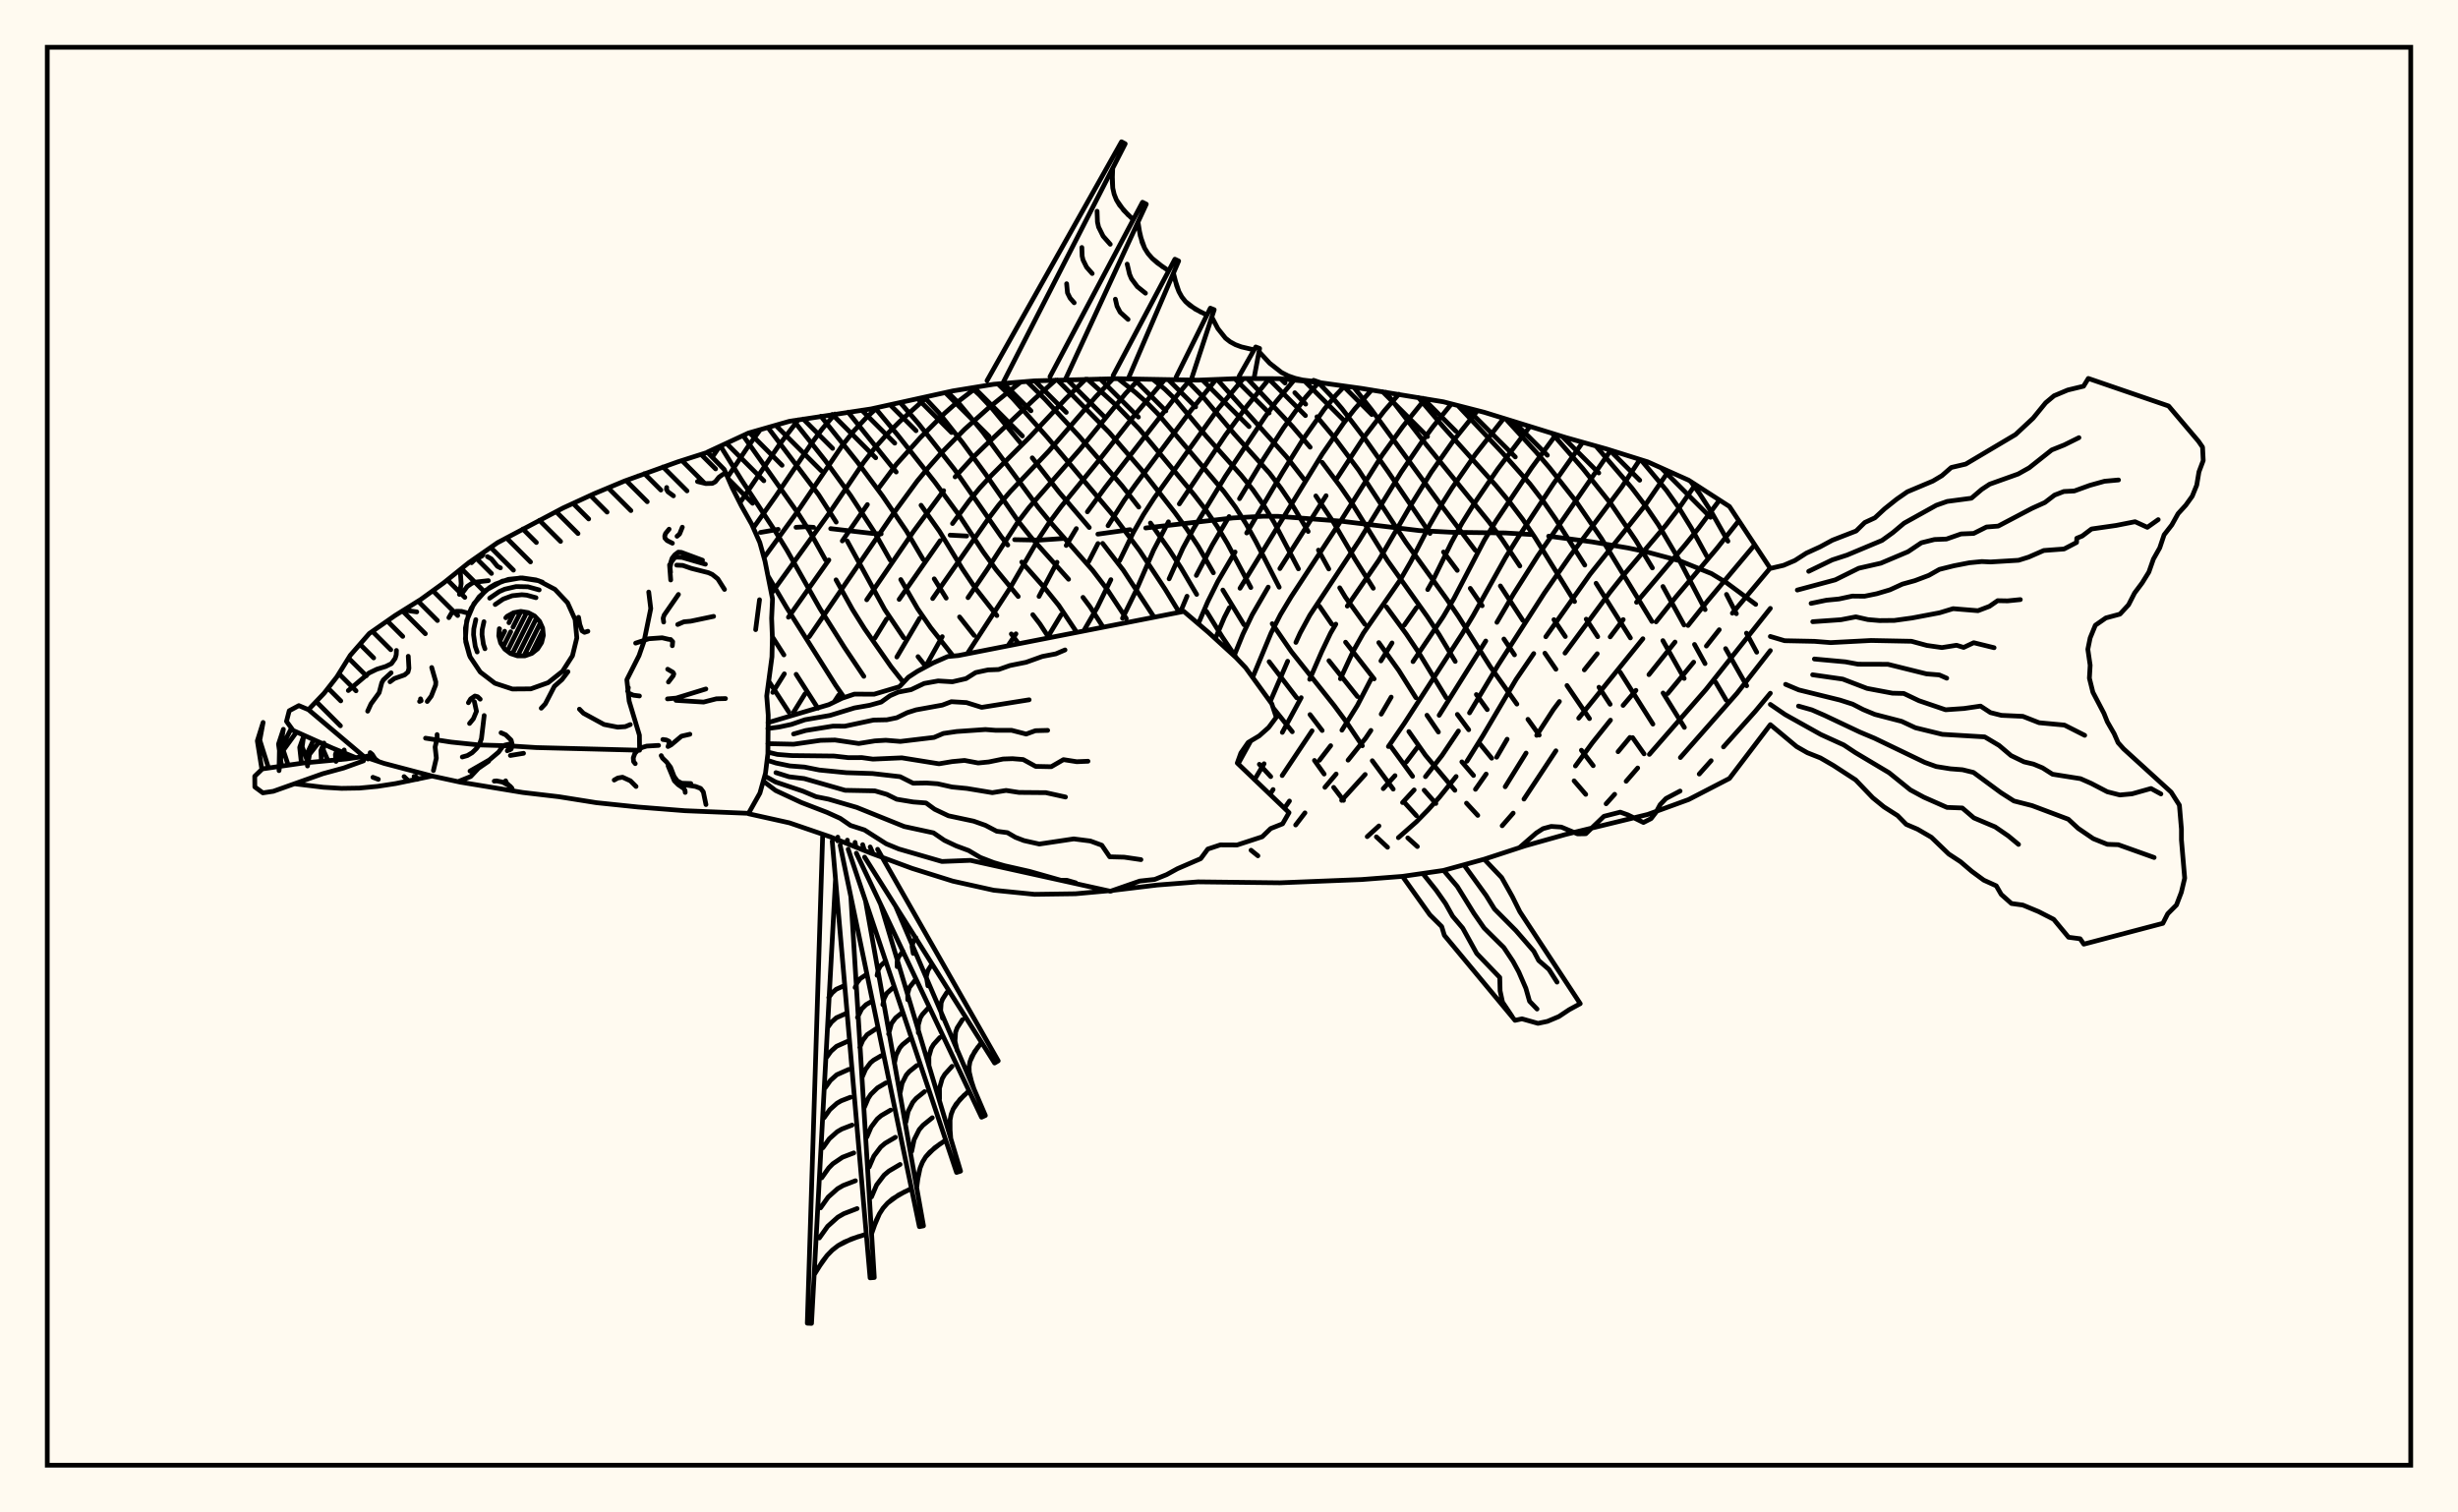 <svg xmlns="http://www.w3.org/2000/svg" width="520" height="320"><rect x="0" y="0" width="520" height="320" fill="floralwhite"/><rect x="10" y="10" width="500" height="300" stroke="black" stroke-width="1" fill="none"/><path stroke="black" stroke-width="1" fill="none" stroke-linecap="round" stroke-linejoin="round" d="
M 149.67 95.65 158.34 91.62 166.99 89.14 184.28 86.52 201.58 82.71 210.22 81.3 218.87 80.58 236.17 80.12 253.46 80.43 262.11 80.09 270.75 80.12 279.4 80.98 288.05 82.18 305.34 85.01 313.99 87.23 331.28 92.58 339.93 95.01 348.58 97.72 357.23 101.59 365.87 107.16 374.52 120.27 
M 374.52 153.32 365.87 164.7 357.23 169.17 348.58 172.32 331.28 176.53 322.64 178.96 313.99 181.79 305.34 184.17 296.7 185.42 288.05 186.09 270.75 186.78 253.46 186.58 244.81 187.25 235.44 188.38 
M 234.45 188.47 227.52 189.1 218.87 189.22 210.22 188.35 201.58 186.43 192.93 183.72 184.28 180.52 175.64 177.05 166.99 174.09 158.36 172.17 
M 371.43 127.87 365.26 123.3 362.07 121.36 355.34 118.65 348.12 116.71 344.38 115.93 336.83 114.65 327.62 113.44 
M 324.01 113.09 318.47 112.76 307.25 112.62 300.29 112.26 283.54 110.25 270.34 109.24 267.2 109.23 260.88 109.58 242.38 111.71 
M 239.08 112.06 232.26 113.01 
M 225.2 113.91 219.87 114.28 214.65 114.18 
M 204.51 113.41 201 113.22 
M 186.42 112.96 184.62 112.87 175.73 111.85 
M 172.12 111.57 170.29 111.46 168.4 111.57 
M 164.63 112 160.88 112.65 
M 162.63 144.12 166.88 150.65 
M 163.4 134.74 165.84 138.56 
M 168.43 142.67 173.03 149.85 
M 162.54 121.97 166.44 128.59 176.81 145.02 178.59 147.58 
M 152.42 94.37 156.88 101.56 164.08 112.52 166.46 116.38 173.47 128.78 178.63 136.96 182.75 143.1 
M 157.21 92.15 168.77 108.51 171.22 112.31 174.64 118.46 
M 176.87 122.68 180.35 128.96 182.89 133.01 188.51 141.06 191.13 144.38 
M 162.45 90.44 173.19 104.68 176.9 110.47 
M 179.23 114.46 187.16 128.95 191.19 134.94 
M 194.21 138.93 195.9 141.06 
M 167.89 88.99 174.59 97.45 179.94 104.83 184.9 112.44 188.31 118.49 
M 190.56 122.62 194.13 128.8 196.87 132.77 201.64 138.8 
M 173.66 88.06 181.35 97.71 186.71 104.94 191.77 112.37 195.3 118.37 
M 197.64 122.47 200.17 126.55 
M 203 130.53 206.08 134.43 
M 179.43 87.21 189.59 99.87 
M 194.85 106.9 198.76 112.42 203.62 120.4 206.31 124.4 210.89 130.24 
M 213.95 134.13 215.5 136.2 
M 185.15 86.33 189.91 92.04 197.78 102.02 202.95 109.08 207.96 116.71 210.74 120.55 215.41 126.21 
M 218.49 130.05 219.99 132 221.91 134.94 
M 190.43 85.16 194.31 89.63 201.93 99.32 211.79 113.51 213.2 115.32 
M 216.16 118.92 220.93 124.31 223.98 128.08 227.79 133.79 
M 264.66 179.89 266.12 181.07 
M 195.53 84.04 198.61 87.32 203.62 93.64 208.5 100.31 215.55 110.47 218.28 113.88 226.06 122.56 
M 229.11 126.39 230.59 128.37 233.38 132.7 
M 200.46 82.95 202.85 85.32 207.94 91.45 219.66 107.37 222.24 110.52 231.16 120.68 234.17 124.63 238.27 130.86 
M 205.57 82.06 207.17 83.53 209.77 86.29 216.02 93.87 
M 218.38 96.87 224.05 104.13 230.44 111.61 
M 233.27 114.97 237.64 120.64 244.16 130.59 
M 266.42 161.71 268.83 164.31 
M 211.12 81.23 214.2 84.23 221.61 92.58 235.74 109.34 241.09 116.5 246.5 124.67 249.47 129.55 
M 217.29 80.72 221.07 84.46 228.22 92.21 237.35 102.75 240.91 107.29 
M 243.38 110.66 247.29 116.21 249.83 120.11 253.16 125.76 
M 255.24 129.35 258.55 134.72 261.6 139.24 
M 269.33 149.75 273.39 154.82 
M 278.08 160.89 280.13 163.77 
M 282.14 166.59 284.23 169.34 
M 291.18 177.06 293.54 179.26 
M 223.71 80.4 234.66 91.5 241.45 99.35 248.54 108.44 251.08 111.95 253.51 115.63 256.7 121.19 
M 258.7 124.84 263.17 132.18 
M 268.49 140 274.33 147.64 
M 277.14 151.19 279.71 154.56 
M 297.82 177.28 299.85 179.11 
M 230.03 80.22 236.3 85.9 241.01 90.75 252.55 104.6 255.07 107.86 257.49 111.37 259.66 115 264.62 124.31 
M 269.14 131.96 273.2 137.88 282.25 149.27 284.86 152.8 288.21 157.79 
M 290.31 160.95 294.74 166.96 
M 297.15 169.82 299.63 172.56 
M 236.56 80.13 240.2 83.03 242.62 85.18 244.94 87.55 258.93 104.02 261.37 107.31 263.62 110.87 265.67 114.56 270.62 124.24 
M 281.14 139.79 287.17 147.37 
M 294.26 157.97 298.84 164.25 
M 301.29 167.19 303.76 170 
M 243.95 80.3 246.42 82.33 248.69 84.54 255.2 92.31 262.55 100.53 265.02 103.58 267.38 106.96 269.59 110.6 274.69 120.36 
M 279.14 128.26 281.74 132.05 
M 284.66 135.87 290.7 143.64 
M 298.05 154.78 301.57 159.8 307.79 167.21 
M 310.24 169.93 312.63 172.52 
M 251.02 80.4 254.54 84.01 261.17 91.88 268.57 100.11 271 103.31 273.37 106.8 276.75 112.45 
M 278.92 116.39 281.11 120.38 
M 283.42 124.36 284.61 126.33 288.74 132.08 
M 291.69 135.96 295.92 141.85 299.54 147.62 
M 301.88 151.33 304.3 154.88 
M 309.26 161.19 311.73 164.07 
M 257.49 80.27 272.16 96.64 275.89 101.44 
M 278.37 104.93 282.06 110.44 286.7 118.39 290.52 124.46 
M 293.3 128.4 297.53 134.18 300.14 138.08 305.95 147.63 
M 308.31 151.15 310.71 154.4 
M 313.14 157.45 315.57 160.42 
M 263.88 80.1 273.46 90.27 277.17 94.62 
M 279.71 97.82 283.59 102.99 286.12 106.66 293.53 118.61 301.97 130.48 304.46 134.27 307.86 139.94 
M 312.33 146.95 314.63 150.14 
M 270.91 80.14 271.85 81.04 
M 273.92 83.09 276.22 85.51 
M 278.61 88.18 282.35 92.66 287.44 99.47 297.43 114.77 306.01 126.68 308.53 130.4 315.25 141.02 320.9 148.97 
M 323.24 152.19 325.63 155.53 
M 333.01 165.21 335.47 168.07 
M 278.9 80.93 281.48 83.63 283.87 86.43 288.72 92.79 293.63 99.75 302.52 112.87 
M 305.38 116.79 308.29 120.68 
M 311.04 124.48 313.56 128.16 
M 318.16 135.2 320.4 138.55 
M 334.55 158.73 337.05 162 
M 286.41 81.95 290.17 86.71 305 107.04 312.1 116.44 
M 317.41 123.97 322.16 131.26 
M 326.83 138.2 329.16 141.6 
M 331.5 145.04 336.26 152.04 
M 293.14 82.97 301.2 93.42 314.9 110.3 317.71 114.04 321.53 119.75 
M 328.74 131.1 331.15 134.68 
M 338.27 145.4 340.63 149.01 
M 345.39 156.06 347.81 159.5 
M 300.07 84.11 305.23 90.19 316.46 102.72 319.35 106.2 322.13 109.87 324.71 113.69 333.11 127.27 
M 335.57 131 338 134.71 
M 342.75 142.22 349.68 153.2 
M 308.42 85.8 317.9 95.87 323.68 102.4 326.43 105.98 329.07 109.78 335.27 119.56 
M 337.66 123.41 344.92 134.97 
M 351.83 146.62 356.34 153.9 
M 318.55 88.63 325.01 95.69 327.81 98.97 333.46 106.14 338.79 113.93 349.47 131.49 
M 351.79 135.54 356.3 143.54 
M 328.34 91.67 334.84 99.12 340.78 106.57 346.07 114.36 349.57 120.16 
M 351.8 124.09 356.27 132.24 
M 358.48 136.35 360.71 140.4 
M 362.95 144.34 365.18 148.13 
M 337.61 94.35 345.2 103.21 348.16 107.1 350.83 111.01 355.45 118.86 360.73 128.98 
M 365.06 137.23 369.52 145.09 
M 347.12 97.26 352.53 103.73 355.33 107.68 357.79 111.68 361.08 117.69 
M 365.25 125.76 367.34 129.85 
M 369.47 133.96 371.64 137.99 
M 357.67 101.87 359.53 104.4 362.12 108.43 365.55 114.5 
M 152.24 94.46 150.68 96.74 
M 160.84 90.9 158.36 94.32 153.92 100.94 
M 168.88 88.83 164.87 94.09 156.52 106.4 
M 176.63 87.6 173.89 90.82 171.54 94.01 164.15 104.93 159.37 111.69 
M 185.57 86.24 183.25 88.39 180.66 91.15 178.23 94.19 168.53 108.51 161.63 117.99 
M 196.26 83.88 190.35 89.17 187.71 91.81 185.16 94.66 182.72 97.79 175.49 108.49 163.21 125.52 
M 206.73 81.87 202.32 85.25 199.82 87.46 194.72 92.57 189.64 98.23 185.96 103.17 
M 183.5 106.76 178.19 114.45 
M 175.35 118.48 166.8 130.59 
M 215.93 80.83 209.23 86.22 204.06 90.84 199.01 95.96 196.53 98.77 194.04 101.78 189.04 108.6 171.2 134.71 
M 165.93 142.57 163.48 146.49 
M 223.32 80.41 218.81 84.45 208.31 94.38 205.73 96.89 202.06 100.9 
M 199.64 103.81 193.31 112.36 183.36 126.9 
M 170.31 146.79 167.88 150.7 
M 229.67 80.22 225.48 84.35 217.77 92.55 209.81 100.5 207.34 103.17 205.01 105.99 201.51 110.77 
M 198.9 114.39 190.22 126.82 
M 187.56 130.97 185.08 135.01 
M 177.42 147.07 176.44 148.56 
M 235.46 80.14 231.85 83.91 221.89 95.43 213.72 104.02 211.28 106.86 209.04 109.82 197.31 126.64 
M 194.56 130.81 189.73 139.01 
M 240.95 80.23 238.11 83.27 228.51 95.03 217.71 107.35 215.33 110.46 208.84 120.5 204.79 126.45 
M 199.34 134.7 195.74 141.14 
M 246.37 80.34 239.81 88.1 232.43 97.46 224.49 107.18 222.01 110.52 219.78 113.89 213.73 124.33 204.63 138.32 
M 251.72 80.41 248.23 84.59 233.8 103.15 230.04 108.29 
M 227.7 111.84 225.56 115.41 
M 223.62 118.96 219.81 126.19 
M 214.93 134.1 213.23 136.64 
M 257.27 80.28 251.89 86.91 240.26 102.47 237.85 105.83 234.41 111.23 
M 232.28 115 230.33 118.8 
M 224.5 130.06 221.51 135.02 
M 263.04 80.09 257.72 86.47 244.19 105.35 241.89 108.91 239.77 112.64 236.86 118.62 
M 235.01 122.64 232.16 128.47 229.25 133.51 
M 268.52 80.11 263.75 85.98 259.29 92.01 249.49 106.62 
M 247.19 110.4 244.04 116.41 240.41 124.81 237.47 130.81 
M 273.77 80.42 269.9 85.06 267.58 88.26 259.23 100.78 252.51 111.82 250.26 115.96 247.33 122.47 
M 278.96 80.94 276.18 84.09 271.52 90.56 267.29 97.11 262.22 105.51 
M 260.02 109.29 256.46 115.32 253.09 121.75 
M 251.12 126.15 249.72 129.5 
M 284.46 81.68 282.64 83.59 280.19 86.54 275.56 93.11 271.32 99.94 263.74 112.77 
M 261.29 116.79 257.63 123.03 255.49 127.34 253.5 131.98 
M 290.17 82.51 286.63 86.49 284.3 89.46 279.71 96.09 262.33 124.46 
M 260.07 128.57 259.01 130.64 257.12 135.1 
M 295.92 83.41 292.85 86.93 288.37 92.77 282.83 101.23 
M 280.54 104.88 270.76 120.3 
M 268.3 124.22 264.9 130.08 262.94 134.18 261.08 138.75 
M 301.53 84.36 296.79 90.22 292.4 96.3 283.52 110.42 273.16 126.25 270.89 130.03 268.91 133.91 265.02 143.29 
M 307.06 85.45 303.16 90.27 300.84 93.42 296.44 99.88 287.53 114.39 277.1 130.16 275.04 133.96 274.15 135.92 
M 272.41 139.9 268.72 148.43 
M 264.6 156.76 261.93 161.62 
M 312.58 86.86 307.49 93.21 302.77 99.94 298.35 107.08 291.69 118.54 285.02 128.24 
M 282.6 132.05 281.48 133.97 279.62 137.86 277.07 143.73 
M 275.27 147.61 271.28 154.96 
M 267.42 161.59 265.4 164.96 
M 318.13 88.5 312.09 96.18 307.16 103.28 304.78 107.05 302.54 110.92 298.49 118.77 296.24 122.68 288.42 133.97 286.26 137.8 283.57 143.61 
M 277.57 154.62 271.25 164.09 
M 269.33 167.05 268.66 168.07 
M 323.67 90.22 316.86 99.23 311.78 106.68 309.3 110.67 307.08 114.73 303.14 122.8 302.04 124.74 
M 299.68 128.55 297.07 132.28 
M 294.49 136.03 292.14 139.83 
M 290.07 143.63 287.17 149.23 283.89 154.49 
M 281.51 157.77 279.13 160.86 
M 272.79 169.48 271.73 171 
M 329.2 91.93 324.04 98.96 316.51 110.19 314.01 114.3 307.58 126.64 305.32 130.48 298.93 139.98 
M 294.31 147.49 292.2 151.1 
M 290.02 154.54 288.9 156.2 285.19 160.83 
M 282.67 163.76 280.29 166.58 
M 276.07 171.98 274.1 174.55 
M 334.83 93.57 328.61 102.39 321.08 113.83 318.5 117.96 311.66 130.22 309.3 134.14 297.09 153.05 293.72 157.95 
M 288.81 163.86 283.83 169.34 
M 340.76 95.27 325.3 117.63 320.17 125.72 316.68 131.67 
M 314.32 135.62 304.46 151.34 
M 299.83 158.15 297.52 161.22 
M 295.12 164.11 292.63 166.86 
M 346.94 97.21 343.07 103.07 332.18 117.6 326.72 125.47 316.9 140.77 310.88 150.83 
M 308.54 154.66 305.06 159.84 301.56 164.32 
M 299.17 167.13 296.71 169.8 
M 291.72 174.75 289.24 177.01 
M 352.99 99.69 347.91 107.08 336.38 121.5 327.02 134.72 
M 324.47 138.28 320.74 143.74 313.72 155.64 310.34 161.06 
M 308.05 164.29 304.54 168.65 302.13 171.34 299.66 173.86 295.83 177.23 
M 358.67 102.52 355.09 107.66 352.42 111.13 343.5 121.64 340.57 125.33 331.08 138.18 
M 318.84 156.4 316.62 160.21 
M 314.4 163.77 312.14 167 
M 363.77 105.8 359.27 111.85 356.52 115.26 346.21 127.43 
M 343.4 131.09 340.64 134.75 
M 337.9 138.31 335.17 141.73 
M 329.9 148.42 328.62 150.13 325.09 155.58 
M 322.85 159.33 318.43 166.46 
M 367.86 110.17 363.17 116.09 354.57 126.27 350.35 131.57 
M 347.56 135.14 333.98 151.95 
M 329.16 158.85 322.4 169.07 
M 320.12 172.04 317.79 174.71 
M 371.22 115.26 361.27 127.12 357.11 132.34 
M 354.36 135.84 348.84 142.74 
M 346.09 146.06 343.37 149.25 
M 340.7 152.37 336.89 157.13 333.29 162.06 
M 374.48 120.21 366.49 129.74 
M 363.71 133.24 360.99 136.69 
M 358.3 140.1 352.82 146.73 
M 344.82 156.02 342.31 159.04 
M 374.52 128.72 360.89 145.9 348.93 159.61 
M 346.46 162.49 344.02 165.3 
M 341.59 168.05 339.78 170.06 
M 374.52 137.65 367.49 146.66 355.49 160.28 
M 374.52 146.67 371.33 150.51 364.61 158.03 
M 362 160.94 359.48 163.77 
M 208.81 80.54 237.26 30 238.04 30.42 212.11 81.15 
M 222.13 79.69 241.7 42.79 242.5 43.19 225.36 80.34 
M 235.49 79.45 248.55 54.84 249.35 55.22 238.66 80.18 
M 248.82 79.78 256.05 65.2 256.87 65.53 251.98 80.42 
M 262.17 79.54 265.65 73.41 266.48 73.72 265.28 80.1 
M 277.89 80.46 279.41 80.98 
M 235.4 35.58 235.3 38.43 235.41 39.79 235.7 41.07 236.18 42.29 237.71 44.48 239.74 46.48 
M 240.75 46.98 241.22 49.88 242.15 52.5 242.87 53.65 243.77 54.68 244.83 55.62 247.24 57.3 
M 248.25 57.79 248.93 60.47 249.4 61.7 250.02 62.82 250.81 63.81 252.86 65.4 255.32 66.65 
M 256.36 67.08 257.65 69.53 259.26 71.55 260.25 72.32 261.37 72.93 262.61 73.39 265.3 74.02 
M 266.35 74.41 268.61 76.85 271.12 78.81 272.51 79.52 274 80.04 275.57 80.4 278.87 80.8 
M 235.32 37.02 235.41 39.79 235.7 41.07 236.18 42.29 236.86 43.42 238.69 45.5 
M 232.09 44.69 232.17 46.97 232.41 48.04 233.37 49.97 234.88 51.68 
M 228.87 52.36 228.93 54.16 229.12 55 229.87 56.52 231.06 57.87 
M 225.65 60.03 225.83 61.96 226.38 63.07 227.25 64.06 
M 240.95 48.45 241.6 51.24 242.15 52.5 242.87 53.65 243.77 54.68 246 56.48 
M 238.46 55.88 238.96 58.02 239.37 58.98 240.61 60.65 242.33 62.03 
M 235.96 63.3 236.31 64.79 236.98 66.07 238.65 67.58 
M 248.56 59.15 249.4 61.7 250.02 62.82 250.81 63.81 251.76 64.66 254.06 66.05 
M 162.47 152.89 175.34 149.09 178.13 147.74 180.75 146.86 184.92 146.88 190.29 145.29 192.16 143.29 194.09 142.03 197.36 140.28 200.49 138.91 202.74 138.7 250.45 129.36 255.62 133.77 261.51 139.15 263.52 141.27 269.05 148.9 270 151.76 268.39 153.92 266.4 155.69 264.05 157.09 262.51 159.32 261.75 161.44 272.7 171.93 271.34 174.3 268.82 175.3 267.03 177.04 261.71 178.78 258.16 178.76 255.52 179.64 254.02 181.67 249.09 183.8 246.81 185.05 244.3 186.06 241.12 186.41 234.91 188.57 205.31 182.03 199.27 182.27 190.13 179.62 187.49 178.53 182.89 175.6 179.92 174.64 177.76 173.15 174.98 171.89 169.53 169.79 164.08 167.25 161.47 165.26 
M 162.44 154.14 164.8 153.83 167.41 153.27 170.29 152.28 175.57 151.37 180.77 149.78 183.98 149.22 186.42 148.54 188.3 147.19 190.05 146.43 192.73 145.92 195.52 144.6 198.47 144.07 201.48 144.25 204.37 143.58 206.4 142.3 209 141.74 211.27 141.65 213.65 140.81 217.08 140.12 220.51 138.89 223.36 138.34 225.31 137.51 
M 167.88 155.3 170.45 154.56 176.2 153.63 178.75 153.64 184.78 152.35 187.62 152.29 189.71 151.86 191.93 150.78 193.79 150.19 199.36 149.18 201.26 148.46 204.46 148.65 207.68 149.66 217.72 148.06 
M 162.43 157.34 167.9 157.46 173.61 156.64 176.64 156.57 181.67 157.31 185.07 156.76 187.39 156.62 190.48 156.87 197.6 156.02 199.57 155.18 202.39 154.77 208.47 154.35 210.68 154.52 213.98 154.51 217.09 155.31 219.05 154.6 221.64 154.53 
M 162.45 159.13 164.46 159.62 167.47 159.86 176.46 159.96 179.46 160.3 182.35 160.29 184.66 160.61 190.79 160.34 198.65 161.6 201.45 161.13 204.05 160.89 206.94 161.43 209.18 161.21 212.2 160.59 214.2 160.52 216.46 160.7 219.1 162.15 222.39 162.22 224.98 160.72 227.8 161.16 230.17 161.06 
M 162.28 160.84 164.16 161.44 167.1 162.05 170.2 162.29 173.34 162.92 179.03 163.48 184.58 163.66 190.43 164.33 193.18 165.71 196.01 165.66 198.37 165.83 201.4 166.51 204.56 166.82 209.93 167.71 212.84 167.24 215.57 167.66 221.25 167.71 225.41 168.63 
M 164.15 163.47 166.94 164.35 170.14 164.73 178.79 167.21 185.07 167.33 187.61 168.07 189.7 169.1 193.19 169.68 195.91 169.89 197.73 171.22 200.64 172.6 205.99 173.74 208.47 174.62 210.85 175.87 213.13 176.17 214.83 177.16 216.62 177.85 219.87 178.58 227.16 177.49 230.68 177.94 233.09 178.83 234.76 181.28 237.83 181.36 241.37 181.88 
M 161.78 164.17 164.08 165.45 169.88 167.4 172.64 168.56 175.29 169.09 181.23 170.82 191.29 174.87 197.48 176.21 199.78 177.79 202.28 178.97 204.92 179.95 207.38 181.41 210.21 182.5 212.48 183.16 217.82 184.37 224.45 186.25 225.71 186.25 227.58 186.79 
M 185.66 179.69 211.18 224.45 210.41 224.91 182.91 181.34 
M 184.09 179.2 184.58 180.34 
M 189.48 191.75 208.46 236.01 207.65 236.38 181.17 180.52 
M 182.5 178.71 182.82 179.77 
M 186.28 191.29 203.21 247.79 202.36 248.06 179.44 179.68 
M 180.89 178.23 181.06 179.16 
M 183.1 190.58 195.37 259.36 194.5 259.53 177.74 178.83 
M 179.26 177.75 179.31 178.53 
M 180 189.7 184.96 270.29 184.07 270.36 176.06 177.98 
M 177.24 177.12 177.2 177.9 
M 176.76 186.01 171.68 280 170.79 279.96 174.03 176.99 
M 207.66 220.55 206.17 222.54 205.2 224.61 205.02 225.69 205.05 226.81 205.26 227.97 206.03 230.33 
M 205 230.79 203.07 232.62 201.65 234.65 201.22 235.77 200.99 236.97 200.93 238.23 201.14 240.88 
M 200.07 241.22 197.73 242.85 195.84 244.76 195.16 245.88 194.66 247.1 194.31 248.42 193.93 251.25 
M 192.82 251.46 190.09 252.83 187.76 254.56 186.82 255.62 186.04 256.83 185.4 258.15 184.39 261.04 
M 183.27 261.12 180.12 262.13 177.29 263.55 176.06 264.51 174.97 265.63 173.99 266.9 172.24 269.71 
M 206.88 221.54 205.59 223.56 205.2 224.61 205.02 225.69 205.05 226.81 205.61 229.14 
M 203.6 215.75 202.49 217.48 202.16 218.39 202.03 220.29 202.51 222.29 
M 200.32 209.96 199.4 211.41 199.11 212.17 199 213.76 199.4 215.43 
M 197.04 204.17 196.3 205.34 195.96 206.58 196.3 208.58 
M 193.76 198.38 193.2 199.27 192.94 200.21 193.2 201.73 
M 204 231.69 202.27 233.6 201.65 234.65 201.22 235.77 200.99 236.97 201 239.54 
M 201.41 225.61 199.88 227.29 199.33 228.22 198.75 230.26 198.76 232.54 
M 198.82 219.52 197.5 220.98 197.02 221.79 196.51 223.56 196.52 225.54 
M 196.23 213.43 195.11 214.67 194.7 215.35 194.27 216.86 194.28 218.54 
M 193.64 207.35 192.39 208.92 192.03 210.16 192.04 211.53 
M 191.05 201.26 190.07 202.49 189.79 203.46 189.8 204.53 
M 198.87 242.02 196.71 243.76 195.84 244.76 195.16 245.88 194.66 247.1 194.09 249.82 
M 197.23 236.49 195.26 238.08 194.47 238.99 193.39 241.13 192.87 243.61 
M 195.59 230.96 193.81 232.4 193.1 233.23 192.12 235.16 191.65 237.4 
M 193.95 225.44 192.36 226.72 191.72 227.46 190.85 229.19 190.43 231.19 
M 192.32 219.91 190.91 221.04 190.35 221.7 189.58 223.22 189.21 224.98 
M 190.68 214.39 189.46 215.37 188.59 216.56 187.99 218.77 
M 189.04 208.86 187.6 210.16 187.04 211.27 186.77 212.57 
M 187.4 203.33 186.23 204.4 185.77 205.3 185.55 206.36 
M 191.43 252.12 188.85 253.63 187.76 254.56 186.82 255.62 186.04 256.83 184.87 259.57 
M 190.42 246.37 188.05 247.77 187.04 248.62 185.45 250.71 184.37 253.24 
M 189.42 240.62 187.24 241.9 186.32 242.68 184.87 244.6 183.88 246.91 
M 188.41 234.87 186.43 236.03 185.59 236.74 184.28 238.48 183.38 240.58 
M 187.4 229.12 185.63 230.17 184.23 231.54 183.69 232.36 182.88 234.26 
M 186.4 223.38 184.82 224.3 184.15 224.86 183.11 226.25 182.39 227.93 
M 185.39 217.63 183.43 218.92 182.52 220.13 181.89 221.6 
M 184.38 211.88 183.21 212.56 182.29 213.47 181.4 215.27 
M 183.38 206.13 181.99 207.05 181.34 207.9 180.9 208.94 
M 181.67 261.6 178.65 262.77 177.29 263.55 176.06 264.51 174.97 265.63 173.09 268.27 
M 181.32 255.71 178.51 256.79 177.24 257.53 175.09 259.46 173.34 261.92 
M 180.97 249.82 178.37 250.82 177.2 251.5 175.2 253.28 173.59 255.56 
M 180.62 243.93 178.23 244.85 176.19 246.23 175.32 247.11 173.84 249.2 
M 180.26 238.04 178.09 238.88 177.11 239.45 175.44 240.94 174.09 242.85 
M 179.91 232.15 177.95 232.91 177.07 233.42 175.56 234.77 174.34 236.49 
M 179.56 226.26 177.02 227.39 175.67 228.6 174.59 230.13 
M 179.21 220.37 176.98 221.37 175.79 222.43 174.83 223.77 
M 178.86 214.48 176.93 215.34 175.91 216.25 175.08 217.42 
M 178.51 208.59 176.89 209.31 176.03 210.08 175.33 211.06 
M 313.99 181.79 317.68 185.67 319.93 189.68 321.53 192.9 334.31 212.35 331.96 213.63 329.78 215.08 327.36 216.1 325.37 216.52 321.98 215.56 320.51 215.88 305.56 197.89 305 196.04 302.5 193.56 296.7 185.42 
M 309.69 182.97 314.4 189.47 316.16 192.32 320.68 196.87 324.48 201.25 325.51 203.21 327.67 205.09 329.4 207.8 
M 305.4 184.15 308.29 187.55 311.81 193.24 313.97 196.35 318.13 200.47 320.09 203.41 321.3 205.63 322.8 209.09 323.58 211.84 325.17 213.49 
M 300.99 184.8 303.82 188.34 305.81 191.17 307.31 193.85 309.44 196.36 312.4 201.72 317.28 206.8 317.35 209.64 317.86 212.01 319.9 215.07 
M 374.52 120.27 377.33 119.61 379.71 118.59 382.14 117.03 385.05 115.7 387.65 114.29 392.68 112.34 394.5 110.55 396.64 109.56 398.68 107.67 401.25 105.62 403.51 104.05 408.91 101.78 410.82 100.64 412.8 98.91 415.86 98.19 426.4 91.94 430.11 88.48 432.77 85.22 434.54 83.74 437.44 82.52 440.79 81.71 441.79 80.07 458.78 85.9 465.1 93.36 465.96 94.61 466.1 97.44 465.2 99.83 464.73 102.64 463.78 104.98 462.41 106.89 460.78 108.68 459.45 111.07 457.83 113.15 456.9 115.92 455.56 118.3 454.6 121.04 453.18 123.33 451.58 125.47 450.3 127.97 448.48 129.94 445.51 130.74 443.28 132.29 442.18 134.97 441.69 137.37 442.18 140.75 442.02 143.49 442.76 146.46 445.1 150.93 445.81 152.71 447.26 155.23 448.09 157.13 449.25 158.43 459.31 167.59 461.06 170.35 461.49 175.41 461.49 177.72 462.18 185.8 461.47 188.79 460.44 191.48 458.59 193.34 457.56 195.36 440.84 199.76 440.06 198.62 437.61 198.3 434.47 194.51 431.26 192.87 427.94 191.49 425.53 191.16 423.37 189.24 422.32 187.42 419.68 186.22 417.11 184.33 414.77 182.33 412.27 180.69 408.58 177.14 405.66 175.44 403.27 174.42 401.46 172.57 398.56 170.72 396.18 168.78 392.57 165.01 387.86 161.95 385.12 160.36 382.35 159.26 380.08 157.96 374.52 153.32 
M 382.63 120.88 387.62 118.46 390.75 117.44 398.15 114.34 400.44 112.69 402.82 110.69 409.64 106.9 411.94 106.09 417.06 105.41 419.25 103.54 420.92 102.44 426.94 100.29 429.28 98.98 434.05 95.2 436.68 94.15 439.81 92.6 
M 380.23 124.84 388.27 122.68 393.22 120.23 397.9 119.16 403.65 116.73 406.47 114.84 409.23 114.15 411.78 114.05 414.86 112.97 417.54 112.86 420.25 111.5 422.73 111.31 429.88 107.55 432.6 106.32 434.65 104.75 436.61 103.99 438.82 103.88 442.1 102.69 445.22 101.82 448.18 101.55 
M 383.14 127.66 386.36 126.99 389.04 126.73 391.86 126.12 394.43 126.15 397.03 125.62 399.83 124.79 402.47 123.58 405.1 122.85 408.04 121.74 410.29 120.47 413.34 119.71 416.62 119.07 419.26 118.81 421.09 118.9 427.04 118.54 429.17 117.87 432.37 116.47 436.67 116.15 439.31 114.77 439.35 113.88 440.5 113.41 442.47 111.92 447.69 111.17 451.68 110.38 454.28 111.57 456.58 109.94 
M 383.49 131.54 389.46 131.12 392.61 130.51 395.16 131.09 397.62 131.3 400.76 131.27 404.51 130.75 410.33 129.65 413.19 128.78 418.45 129.21 420.87 128.29 422.61 127.09 424.72 127.13 427.41 126.86 
M 374.52 134.66 377.55 135.56 383.85 135.69 387.28 135.96 395.83 135.51 404.39 135.68 407.64 136.56 410.82 137.01 413.91 136.52 415.42 136.98 417.55 135.98 421.86 137.04 
M 383.84 139.43 390.41 140.03 393.08 140.53 399.39 140.55 407.56 142.58 410.27 142.8 411.84 143.49 
M 383.47 142.77 389.84 143.68 394.98 145.65 400.35 146.66 402.75 146.72 405.96 148.25 411.6 150.17 415.5 149.9 418.99 149.39 421.09 150.77 423.41 151.35 427.94 151.56 431.38 152.91 436.74 153.41 441.03 155.58 
M 377.75 144.79 380.54 145.97 389.26 148.12 391.93 148.98 394.19 150.14 396.63 151.15 402.3 152.62 405.22 153.98 410.91 155.37 419.88 155.91 422.92 157.72 425.44 159.86 428.19 161.19 430.2 161.67 432.1 162.46 434.22 163.81 440.14 164.75 442.41 165.75 445.8 167.52 448.46 168.2 451.04 167.96 455.05 166.83 457.15 167.98 
M 380.48 149.39 383.3 150.19 385.95 151.34 393.46 154.89 396.55 156.19 407.18 161.3 409.61 162.18 412.6 162.66 415.18 162.86 417.5 163.43 423.29 167.7 426.06 169.47 429.9 170.45 437.56 173.33 439.64 175.26 442.84 177.44 445.82 178.64 448.13 178.72 455.72 181.43 
M 374.52 149.04 377.66 151.19 385.21 155.41 390.07 157.62 392.48 159.22 399.64 163.49 404.15 167.13 407 168.67 411.89 170.83 415.13 170.95 417.58 173.05 422.08 174.95 424.85 176.85 427.03 178.66 
M 355.43 167.37 352.44 168.95 351.21 170.24 350.36 171.82 349.3 173.19 347.68 174.02 344.36 172.4 342.77 171.83 339.32 172.71 335.48 176.4 333.75 176.43 330.3 174.99 328.16 174.85 326.44 175.32 325.01 176.24 321.46 179.33 322.64 178.96 
M 65.25 150.15 68.55 146.69 71.27 143.21 74.11 138.64 78.12 134.04 83.58 130.23 89.02 126.83 93.87 123.32 99.18 119.05 105.25 114.82 119.12 107.48 125.69 104.46 132.13 101.77 143.38 97.72 149.67 95.71 153.21 99.32 154.91 103.21 156.86 107.07 159.02 110.9 160.74 114.79 161.84 118.74 163.43 126.72 163.24 130.82 163.4 134.88 163.31 138.97 162.2 147.25 162.52 151.3 162.45 159.46 161.94 163.6 160.76 167.81 158.36 172.08 144.9 171.53 134.99 170.75 126.16 169.83 118.25 168.57 110.58 167.67 97.35 165.48 91.4 164.19 81.24 161.51 77.02 160.09 
M 137.24 125.26 137.67 128.76 136.26 135.64 135.19 138.71 132.61 143.81 133.1 148.35 135.27 155.54 135.31 158.73 113.49 158.17 107.49 157.79 101.26 157.61 95.43 157.01 90.02 156.18 
M 75.21 160.28 70.3 158.26 62 154.54 60.61 152.62 61.19 150.38 63.22 149.29 65.26 150.15 77.09 160.15 
M 76.91 160.97 72.71 162.49 68.31 163.69 57.82 167.42 55.61 167.75 53.91 166.5 53.89 164.23 55.5 162.68 64.1 161.44 73.25 160.58 76.76 160.09 
M 99.44 138.96 98.45 135.19 98.73 131.31 100.26 127.72 102.87 124.83 106.28 122.95 110.11 122.27 113.96 122.87 117.4 124.69 120.07 127.53 121.67 131.08 122.03 134.96 121.11 138.74 119.01 142.02 115.96 144.44 112.29 145.75 108.4 145.78 104.7 144.56 101.6 142.19 99.44 138.96 
M 99.3 138.62 98.52 135.8 98.46 132.88 99.12 130.02 99.71 128.68 101.36 126.27 103.55 124.33 104.81 123.58 107.56 122.57 110.47 122.27 113.37 122.69 114.76 123.17 
M 100.95 137.94 100.54 136.76 100.18 134.3 100.23 133.06 100.66 131.1 
M 103.59 126.56 105.63 125.16 106.77 124.66 109.19 124.1 111.68 124.15 114.07 124.81 
M 102.59 137.26 102.26 136.29 101.97 134.27 102.01 133.24 102.38 131.54 
M 104.76 127.9 106.45 126.75 108.37 126.04 110.4 125.83 111.42 125.92 113.39 126.46 
M 105.91 136.04 105.52 134.53 105.63 133.02 
M 107 130.71 107.29 130.39 108.65 129.64 110.18 129.36 111.72 129.61 113.1 130.33 114.16 131.47 114.8 132.89 114.95 134.44 114.58 135.95 113.74 137.27 112.52 138.24 111.05 138.76 109.5 138.77 108.02 138.28 106.78 137.34 105.91 136.04 
M 105.68 133.05 105.62 133.18 
M 108.73 129.62 107.67 131.75 
M 106.77 133.55 105.78 135.53 
M 110.2 129.37 108.53 132.69 
M 108.04 133.67 106.45 136.85 
M 111.44 129.56 109.41 133.6 
M 109.37 133.69 107.34 137.76 
M 112.54 130.04 108.36 138.39 
M 113.51 130.77 109.5 138.77 
M 114.32 131.82 110.85 138.76 
M 114.85 133.42 112.43 138.27 
M 66.92 148.46 72.02 153.56 
M 69.4 145.6 72.09 148.29 
M 71.69 142.53 75.32 146.16 
M 73.74 139.24 77.5 142.99 
M 76.15 136.3 79.05 139.2 
M 78.78 133.58 82.67 137.47 
M 81.93 131.38 85.2 134.65 
M 85.15 129.25 89.98 134.08 
M 88.44 127.19 92.54 131.29 
M 91.58 124.98 96.83 130.23 
M 94.65 122.7 98.34 126.39 
M 97.61 120.31 102.32 125.03 
M 100.66 118.02 103.97 121.33 
M 103.81 115.82 108.62 120.63 
M 107.14 113.8 112.23 118.89 
M 110.61 111.92 113.47 114.78 
M 114.11 110.08 118.59 114.55 
M 117.64 108.25 122.28 112.89 
M 121.24 106.51 124.54 109.8 
M 124.91 104.82 128.43 108.35 
M 128.66 103.22 133.47 108.03 
M 132.44 101.66 136.93 106.15 
M 136.33 100.2 139.81 103.68 
M 140.27 98.79 145.34 103.86 
M 144.26 97.43 148.97 102.15 
M 148.31 96.14 151.39 99.21 
M 107.32 158.85 107.52 158.52 107.74 158.44 107.74 158.57 
M 149.35 170.23 148.79 167.55 148.23 166.81 147.12 166.39 144.17 165.95 
M 135 100.74 135.01 100.7 
M 122.39 130.6 122.66 132.11 123.14 133.48 123.66 133.79 124.37 133.56 
M 103.32 122.85 100.42 123.18 99.86 123.39 98.85 124.07 97.75 125.54 
M 140.23 156.46 140.97 156.56 141.55 156.85 141.58 157.22 141.35 157.9 
M 106 155.04 106.98 155.47 108.13 156.59 108.41 157.7 108.14 158.47 107.78 158.69 
M 152.93 100.37 152.1 100.96 151.33 101.93 150.7 102.27 149.32 102.31 147.55 101.88 
M 132.93 145.48 132.78 146.25 133.02 146.67 133.99 147.09 135.28 147.25 
M 159.86 133.22 160.68 126.89 
M 82.51 144.25 83.42 143.57 85.59 142.8 86.31 142.19 86.51 141.41 86.37 138.85 
M 99.43 163.14 103.53 160.78 105.47 159.14 106.32 157.97 106.79 157.65 107.74 157.44 
M 146.15 165.78 144.23 165.71 143.28 165.22 142.61 164.28 141.86 162.34 141.03 161.24 140.16 160.4 139.88 159.87 
M 101.59 147.93 101.05 147.41 100.47 147.26 99.56 147.88 99.09 148.68 
M 104.56 165.27 105.07 165.22 106.34 165.48 107.96 166.37 
M 97.8 160.16 98.87 159.86 99.88 159.26 100.79 158.38 101.42 157.52 101.85 156.28 102.43 151.39 
M 134.39 161.57 134.04 161.13 133.97 160.34 134.32 159.39 135.03 158.63 135.82 158.16 136.81 157.86 139.32 157.71 
M 91.33 141.23 92.2 144.28 92.16 144.93 91.24 147.28 90.38 148.42 
M 99.33 153.07 100.14 152.08 100.8 150.49 100.35 148.45 
M 142.23 136.62 142.31 135.76 141.86 135.29 
M 141.65 119.51 141.89 122.71 
M 144.35 111.54 143.77 112.98 143.23 113.46 
M 153.27 124.71 151.85 122.47 150.69 121.54 149.87 121.17 146.23 120.25 144.44 119.63 143.15 119.57 
M 110.76 159.38 107.97 159.84 
M 143.53 125.77 140.51 130.13 140.29 130.8 140.4 131.61 
M 134.56 166.4 133.36 165.2 131.7 164.44 130.7 164.61 129.94 165.04 
M 77.78 150.47 78.48 148.93 80.21 146.56 80.76 144.47 81.09 143.86 82.74 142.35 
M 106.97 165.2 107.17 165.69 108.26 166.69 108.52 167.34 
M 88.17 129.46 85.43 129.07 
M 150.97 130.41 146.12 131.43 144.68 131.56 143.37 132.13 
M 80.09 161.12 79.35 160.56 78.75 159.61 78.31 159.24 
M 142.47 104.91 141.31 104.06 140.99 103.53 141.04 103.14 
M 149.33 145.77 143.06 147.7 141.21 147.87 
M 141.55 111.96 140.8 112.87 140.63 113.39 140.67 113.86 141.13 114.37 142.25 114.93 
M 91.69 163.03 92.31 160.4 92.05 158.05 92.48 156.24 92.47 155.42 
M 145.95 155.35 144.17 155.76 141.99 157.59 141.32 157.95 
M 88.96 147.86 89.1 148.26 88.76 148.41 
M 102.22 116.93 102.18 117.34 101.97 117.64 100.42 118.41 99.76 119.06 
M 153.48 147.8 151.56 147.85 148.85 148.54 143 148.18 
M 105.87 120.15 105.24 119.83 103.95 118.25 103.12 117.77 
M 149.23 119.37 144.29 117.93 143.07 117.87 142.6 118.12 141.98 119.02 141.75 120.03 141.85 121.09 
M 96.89 165.38 99.58 164.29 101.22 162.55 103.38 161.06 
M 73.69 146.1 78.05 142.4 79.72 141.59 81.6 141.01 82.81 140.41 83.61 139.28 83.83 138.52 83.87 137.62 
M 133.34 153.3 132.28 153.74 130.67 153.85 127.78 153.28 123.42 150.9 122.58 150.04 
M 134.47 136.07 137.27 135.14 140.08 134.94 141.5 135.27 
M 144.96 167.66 144.92 167.24 144.64 166.81 143.46 166.01 142.66 165.21 141.34 162.03 
M 120.15 142.12 118.89 143.78 117.28 145.21 115.37 148.91 114.5 149.84 
M 97.35 120.52 97.56 123.5 97.19 125.76 
M 141.25 141.59 142.38 142.25 142.55 142.59 142.41 142.99 141.41 144.3 
M 148.62 118.53 144.15 116.87 143.5 116.82 142.76 117.38 142.17 118.14 141.69 119.69 
M 99.07 129.74 97.61 129.35 96.55 129.33 95.51 129.73 94.96 130.68 
M 76.98 160.05 77.86 160.59 
M 71.29 158.67 70.95 159.65 71.08 161.1 71.41 159.93 72.25 159.06 
M 66.37 156.49 65.03 159.31 65.05 162.07 65.48 159.59 67.5 157.01 
M 61.66 154.07 59.11 158.97 59.03 163.05 59.56 159.25 62.73 154.89 
M 76.78 160.2 77.97 159.92 
M 72.22 160.69 72.36 159.5 72.81 158.67 72.88 159.37 73.64 160.52 
M 67.99 161.07 67.88 158.81 68.53 157.21 68.4 158.68 69.39 160.94 
M 63.77 161.49 63.4 158.12 64.24 155.76 63.92 157.99 65.16 161.36 
M 59.57 162.08 58.92 157.43 59.95 154.3 59.44 157.3 60.97 161.87 
M 55.4 162.77 54.44 156.74 55.66 152.85 54.96 156.61 56.8 162.46 
M 62.41 165.84 68.42 166.57 72.23 166.8 76.04 166.74 79.85 166.38 83.67 165.79 91.4 164.19 
M 80.04 164.89 78.89 164.46 
M 86.46 165.24 85.48 164.31 
M 88.17 164.9 87.6 164.27 
M 88.44 164.84 87.92 164.26 
M 91.29 164.21 91.3 164.19 
M 154.11 101.37 159.21 106.48 
M 153.67 93.79 161.59 101.72 
M 158.56 91.56 165.45 98.45 
M 164.1 89.97 173.7 99.56 
M 169.93 88.66 176.14 94.87 
M 176.08 87.68 185.26 96.86 
M 182.33 86.8 189.29 93.76 
M 188.3 85.64 193.79 91.13 
M 194.14 84.35 201.3 91.51 
M 199.98 83.06 209.23 92.3 
M 206.04 81.98 216.29 92.24 
M 212.31 81.13 218.11 86.92 
M 218.9 80.58 225.57 87.25 
M 225.77 80.32 233.67 88.22 
M 232.76 80.18 240.83 88.25 
M 239.92 80.21 246.65 86.94 
M 247.19 80.35 252.94 86.1 
M 254.37 80.4 264.24 90.26 
M 261.23 80.13 268.49 87.38 
M 268.35 80.11 276.17 87.93 
M 276.02 80.65 284.38 89.01 
M 284.14 81.64 290.21 87.71 
M 292.51 82.88 302 92.37 
M 301.04 84.27 307.99 91.23 
M 310.13 86.24 320.57 96.68 
M 320.16 89.13 327.35 96.32 
M 330.49 92.33 338.23 100.07 
M 340.47 95.18 346.89 101.6 
M 351.41 98.98 361.87 109.45 
"/></svg>